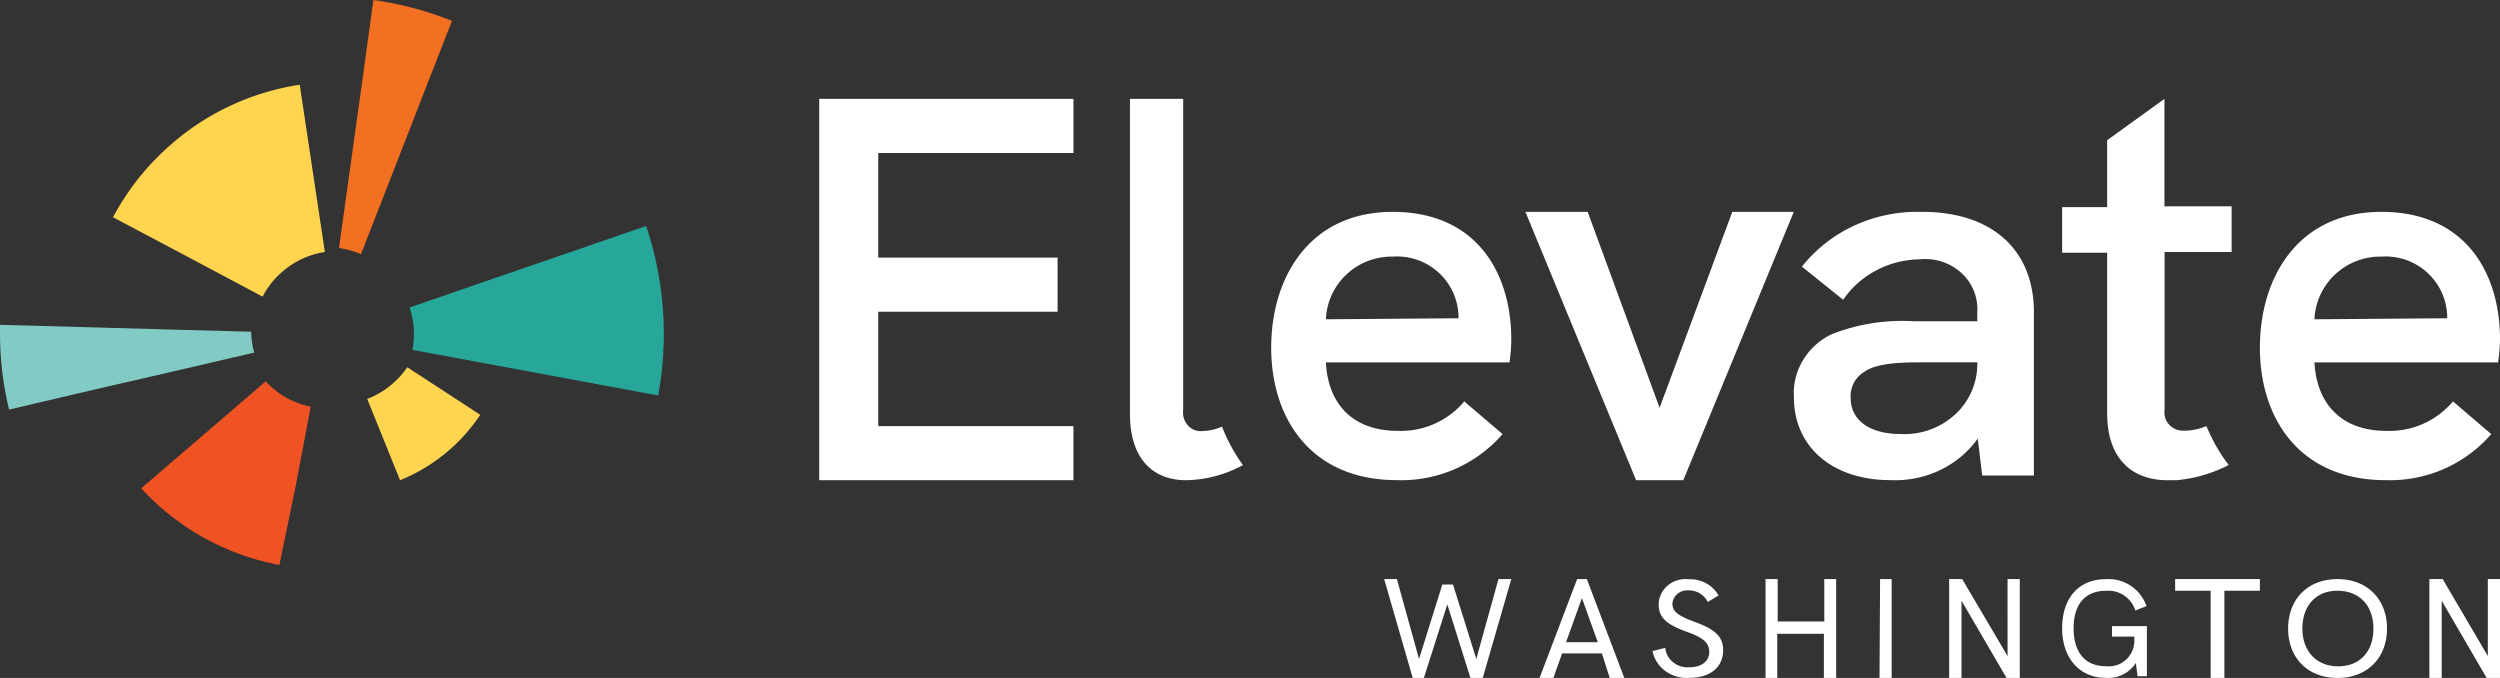 <svg xmlns="http://www.w3.org/2000/svg" width="177" height="48" viewBox="0 0 177 48"><rect x="0" y="0" width="177" height="48" fill="#333333" stroke="none"/><g fill="none"><path fill="#FFF" d="M98 41h.9l1.567 5.656 1.65-5.27h.757l1.648 5.27L106.09 41h.91l-2.022 7h-.87l-1.638-5.208L100.81 48h-.79zm15.412 5.26h-2.814l-.62 1.74H109l2.66-7h.69l2.65 7h-1.03l-.558-1.74zm-.288-.79L112 42.343l-1.124 3.125h2.248zm3.876.622l.9-.222c.08.817.826 1.426 1.685 1.373.932 0 1.43-.454 1.43-1.09 0-.637-.424-1.01-1.6-1.424-1.462-.537-1.98-1.01-1.98-1.95.008-.51.243-.996.647-1.333a1.96 1.96 0 0 1 1.47-.434c.882-.042 1.71.407 2.12 1.15l-.763.455a1.49 1.49 0 0 0-1.346-.818 1.094 1.094 0 0 0-.79.24.993.993 0 0 0-.365.71c0 .565.454.868 1.556 1.272 1.557.565 2.034 1.1 2.034 2.02 0 1.17-.89 1.948-2.362 1.948-1.26.11-2.403-.712-2.638-1.898zM125 41h.86v3h3.3v-3h.84v7h-.87v-3.125h-3.3V48H125zm8.11 0h.82v7h-.86zm9.89 0v7h-.935l-3.19-5.47V48H138v-7h.925l3.21 5.448V41zm9 3.33v3.543h-.66l-.12-.934a2.317 2.317 0 0 1-2.12 1.053c-1.92 0-3.1-1.455-3.1-3.513s1.1-3.473 3.1-3.473a2.83 2.83 0 0 1 2.87 1.907l-.79.31a2 2 0 0 0-2.08-1.394c-1.51 0-2.29 1.004-2.29 2.64 0 1.636.74 2.7 2.3 2.7a1.806 1.806 0 0 0 1.443-.492c.386-.37.59-.89.557-1.425v-.18h-1.58v-.744H152zm4.514-2.507H154V41h6v.823h-2.514V48h-.972zM162 44.5c0-2.102 1.41-3.5 3.494-3.5 2.084 0 3.506 1.398 3.506 3.5 0 2.102-1.422 3.5-3.506 3.5-2.083 0-3.494-1.398-3.494-3.5zm6.037 0c0-1.63-.997-2.675-2.543-2.675-1.545 0-2.486 1.086-2.486 2.675 0 1.59.986 2.675 2.53 2.675 1.547 0 2.5-1.046 2.5-2.675zM177 41v7h-.943l-3.185-5.47V48H172v-7h.943l3.195 5.448V41zM58 7h18v3.832H62.18v7.405h12.696v3.833H62.18v8.098H76V34H58zm48.874 18.66h-13c.148 2.948 1.912 4.844 5.072 4.844a5.87 5.87 0 0 0 4.725-2.084l2.71 2.314a9.483 9.483 0 0 1-7.476 3.26c-6.12 0-8.904-4.396-8.904-9.377C90 19.637 92.71 15 98.6 15s8.4 4.25 8.4 9.055a12.74 12.74 0 0 1-.126 1.604zm-3.612-3.127a4.308 4.308 0 0 0-1.367-3.197 4.378 4.378 0 0 0-3.295-1.168c-2.527-.036-4.623 1.932-4.725 4.438l9.387-.073zM85.19 30.515a1.223 1.223 0 0 1-1.064-.372 1.353 1.353 0 0 1-.356-1.113V7H80v22.297C80 32.504 81.645 34 83.985 34A8.747 8.747 0 0 0 88 32.93a12.095 12.095 0 0 1-1.48-2.725c-.422.188-.873.293-1.33.31zM108 15h4.407l5.093 13.873L122.647 15H127l-7.824 19h-3.34zm36 7.11v11.558h-3.66l-.315-2.616c-1.388 1.947-3.737 3.06-6.197 2.94-4.084 0-6.818-2.346-6.818-5.858-.124-1.858.915-3.61 2.646-4.46a13.597 13.597 0 0 1 5.85-.928h4.486v-.636a3.452 3.452 0 0 0-1.116-2.775 3.794 3.794 0 0 0-2.935-.977c-2.2.027-4.243 1.102-5.445 2.866l-2.92-2.345c1.98-2.505 5.096-3.947 8.377-3.878 5.01-.052 8.048 2.627 8.048 7.108zm-4.008 3.648v-.105h-4.02c-2.177 0-3.353.188-4.094.75a1.988 1.988 0 0 0-.85 1.783c0 1.574 1.362 2.543 3.54 2.543a5.298 5.298 0 0 0 3.833-1.367 4.838 4.838 0 0 0 1.592-3.605zM158 17.84v-3.23h-4.758V7l-4.055 2.928v4.737H146v3.23h3.187v11.368c0 3.23 1.77 4.737 4.286 4.737h.604a10.043 10.043 0 0 0 3.714-1.077c-.552-.72-1.016-1.5-1.383-2.325-.066-.15-.143-.29-.198-.43a4.07 4.07 0 0 1-1.43.322h-.165a1.332 1.332 0 0 1-1.04-.427 1.274 1.274 0 0 1-.322-1.058V17.84H158zm18.863 7.82h-13c.16 2.948 1.923 4.844 5.073 4.844a5.87 5.87 0 0 0 4.735-2.084l2.71 2.314a9.483 9.483 0 0 1-7.476 3.26c-6.12 0-8.904-4.396-8.904-9.377 0-4.98 2.7-9.617 8.6-9.617 5.9 0 8.4 4.25 8.4 9.055a12.74 12.74 0 0 1-.137 1.604zm-3.6-3.127a4.32 4.32 0 0 0-1.37-3.193 4.388 4.388 0 0 0-3.293-1.172c-2.53-.037-4.628 1.93-4.736 4.438l9.398-.073z"/><path fill="#81CBC4" d="M17.785 23.58v-.094l-5.928-.16-5.93-.168L0 23v.58A22.877 22.877 0 0 0 .644 29l5.8-1.363 5.778-1.33L18 24.964a5.815 5.815 0 0 1-.215-1.384z"/><path fill="#FFD550" d="M22.11 11.92L21.22 6a17.9 17.9 0 0 0-9.226 4.33A18.103 18.103 0 0 0 8 15.382l5.297 2.803L18.593 21c.332-.644.78-1.22 1.325-1.7A5.977 5.977 0 0 1 23 17.84l-.89-5.92z"/><path fill="#27A79A" d="M45.747 16l-5.586 1.926-5.574 1.916L29 21.77c.206.602.31 1.235.31 1.872-.003.38-.04.758-.107 1.13l5.8 1.077 5.8 1.075L46.6 28c.74-4.008.447-8.14-.854-12z"/><path fill="#FFD550" d="M26 28.247L28.324 34A12.405 12.405 0 0 0 34 29.37L28.838 26A6.095 6.095 0 0 1 26 28.247z"/><path fill="#F05323" d="M18.81 27l-4.4 3.785L10 34.57c2.558 2.806 5.995 4.714 9.78 5.43l1.157-5.605L22 28.79A5.895 5.895 0 0 1 18.81 27z"/><path fill="#F36F21" d="M26.438 0l-.806 5.854-.816 5.853L24 17.56a5.9 5.9 0 0 1 1.557.44l2.148-5.51 2.147-5.513L32 1.477A23.786 23.786 0 0 0 26.438 0z"/></g></svg>